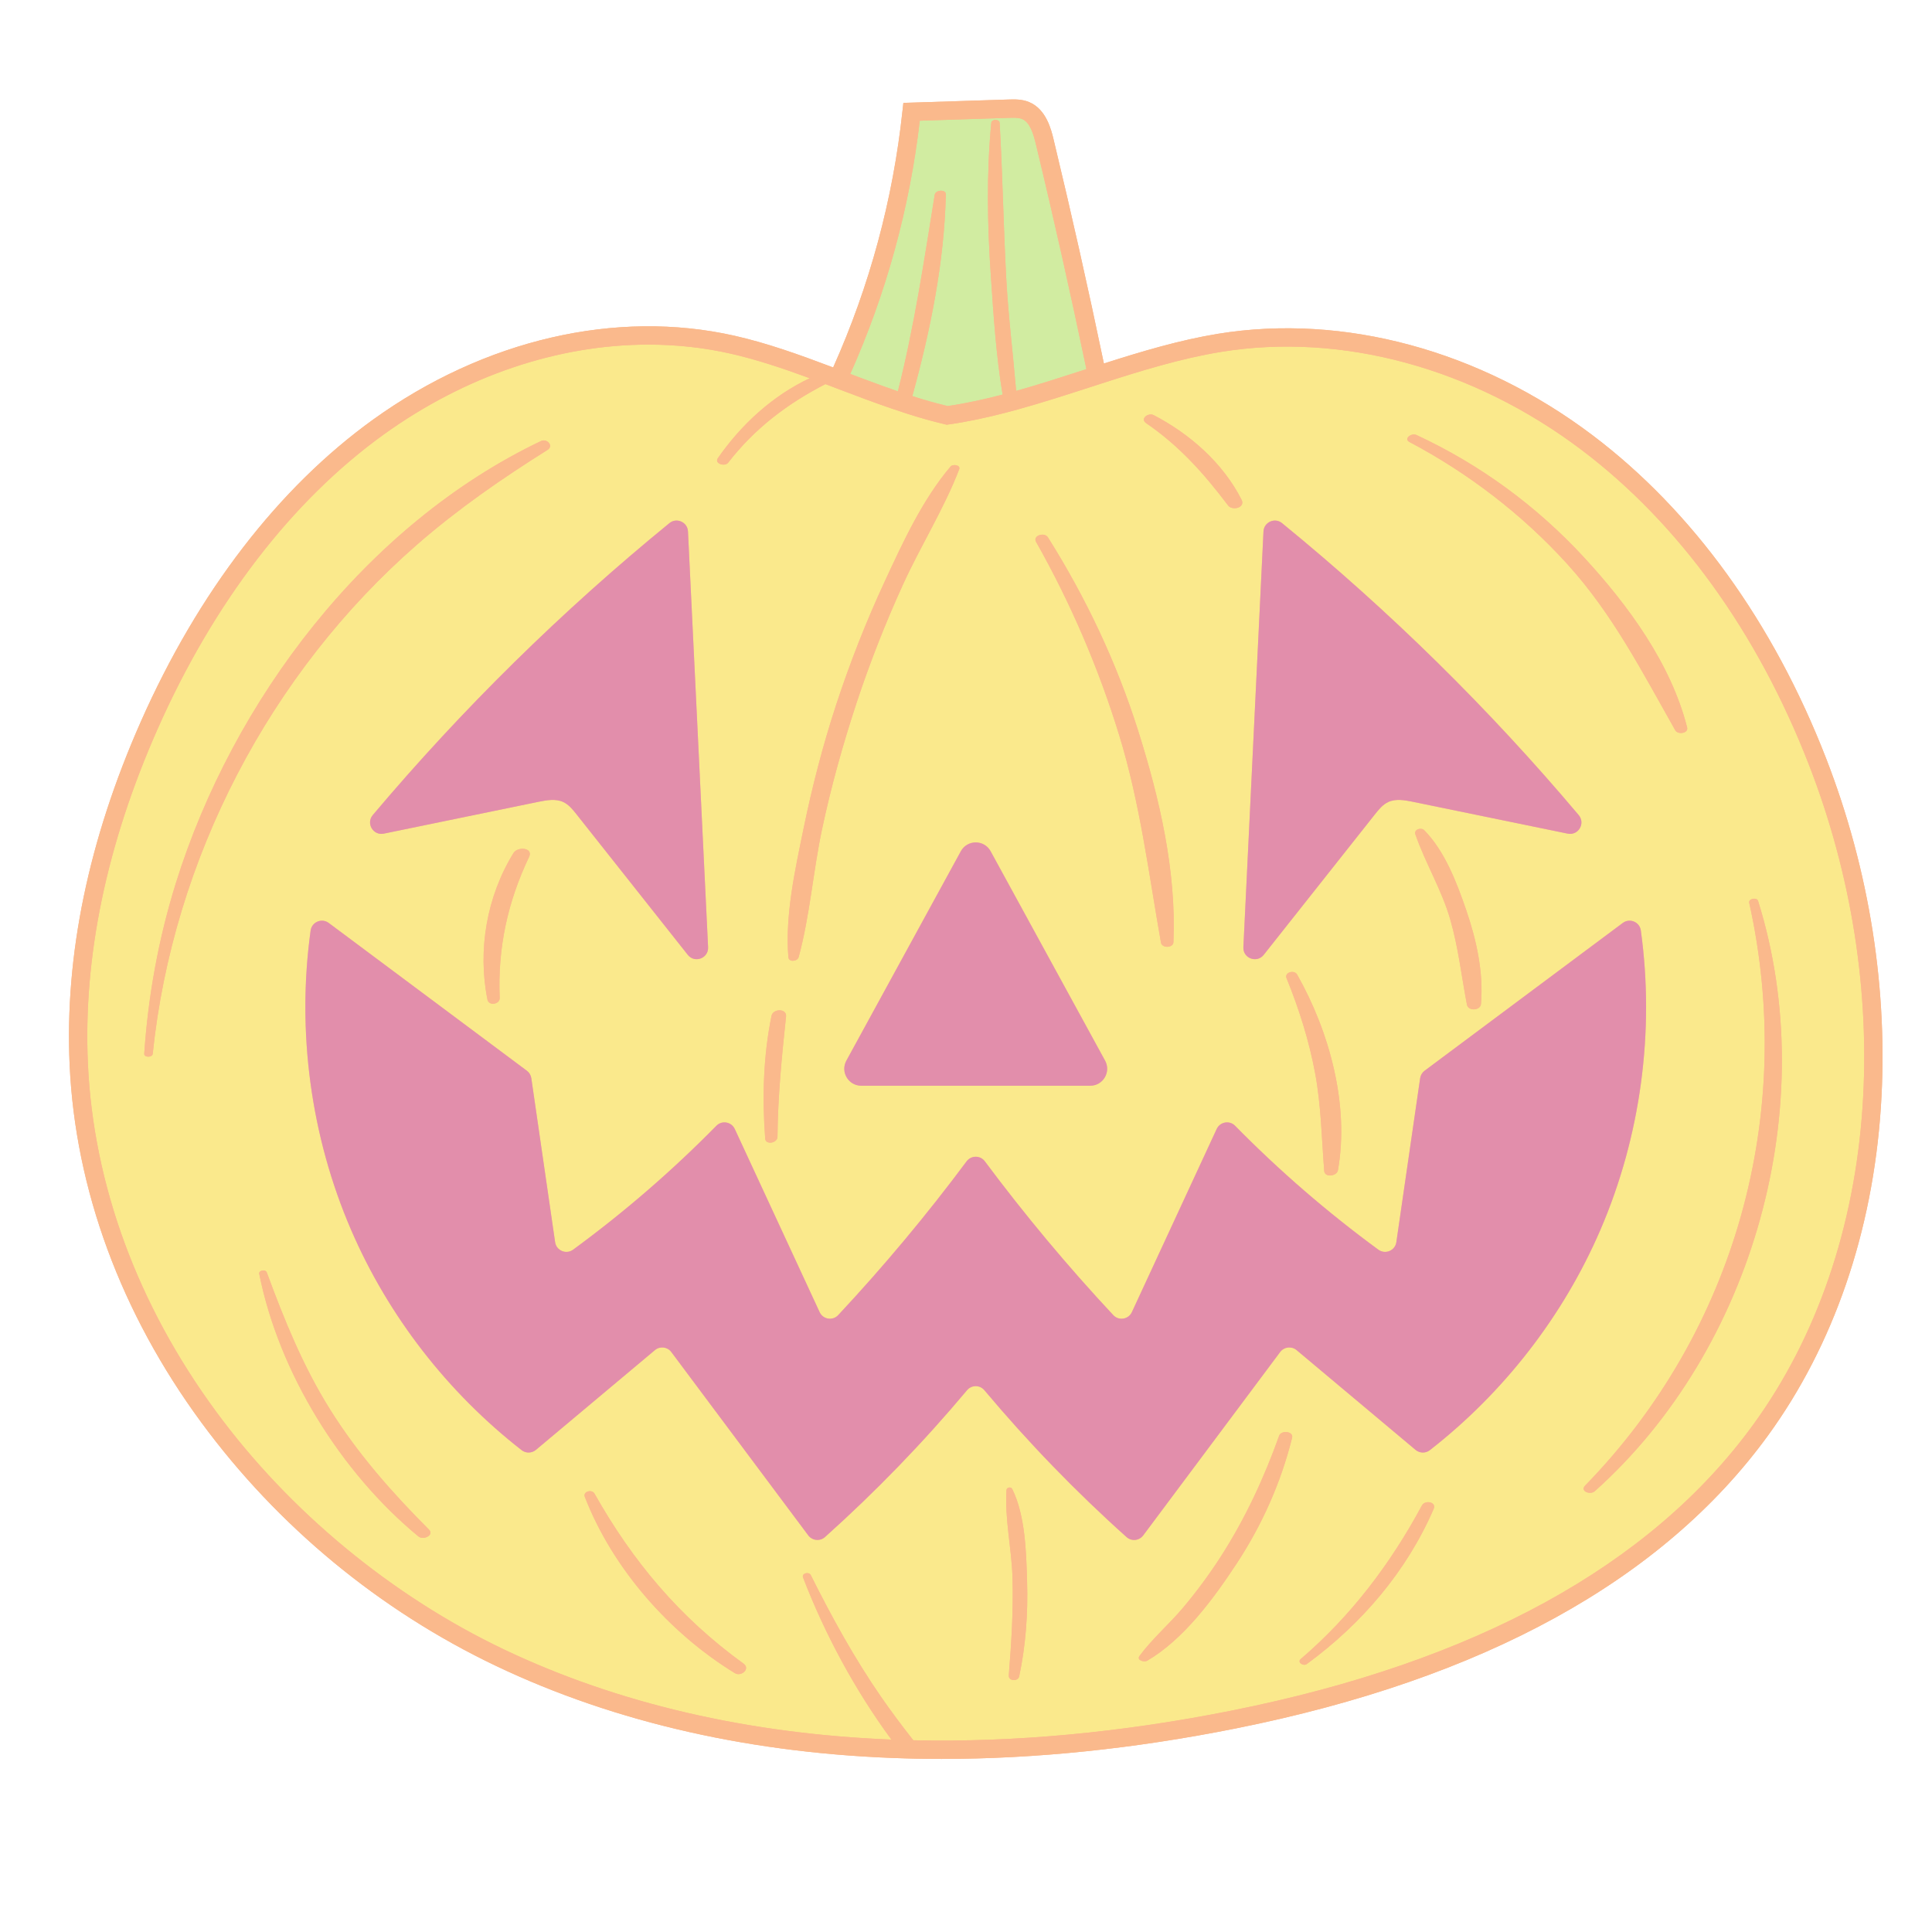 <svg xmlns="http://www.w3.org/2000/svg" xmlns:xlink="http://www.w3.org/1999/xlink" width="500" zoomAndPan="magnify" viewBox="0 0 375 375" height="500" preserveAspectRatio="xMidYMid meet" version="1.0"><defs><clipPath id="4e6f14c3b6"><path d="M 13 19.066 L 366 19.066 L 366 341.566 L 13 341.566 Z M 13 19.066 " clip-rule="nonzero"/></clipPath><clipPath id="78e20d4c30"><path d="M 13 19.066 L 366 19.066 L 366 341.566 L 13 341.566 Z M 13 19.066 " clip-rule="nonzero"/></clipPath></defs><rect x="-37.5" width="450" fill="#ffffff" y="-37.5" height="450" fill-opacity="1"/><rect x="-37.5" width="450" fill="#ffffff" y="-37.5" height="450" fill-opacity="1"/><g clip-path="url(#4e6f14c3b6)"><path fill="#fab98c" d="M 354.426 147.148 C 344.188 120.812 328.527 99.152 309.137 84.5 C 287.309 68.004 260.805 60.816 236.418 64.789 C 229.02 65.996 221.703 68.18 214.266 70.555 C 211.227 55.969 207.945 41.367 204.508 27.102 C 204.047 25.184 203.078 21.188 199.754 19.816 C 198.355 19.23 196.898 19.281 195.734 19.316 L 194.859 19.344 C 188.871 19.535 182.879 19.73 176.883 19.922 L 175.344 19.965 L 175.172 21.508 C 173.328 38.734 168.801 55.48 161.715 71.324 C 155 68.785 148.855 66.59 142.59 65.172 C 119.578 59.977 94.008 65.906 72.438 81.426 C 54.043 94.676 38.445 114.957 27.328 140.082 C 17.188 163.016 12.543 185.43 13.516 206.695 C 14.621 230.863 23.465 254.863 39.078 276.094 C 53.879 296.227 73.641 312.559 96.227 323.332 C 119.578 334.465 146.477 340.488 175.82 341.305 C 177.266 341.352 178.723 341.379 180.188 341.391 C 181.047 341.398 181.906 341.406 182.766 341.406 C 200.992 341.406 220.098 339.441 239.828 335.496 C 287.965 325.867 322.73 306.734 343.172 278.625 C 355.887 261.133 363.465 239.137 365.07 214.992 C 366.57 192.387 362.891 168.922 354.426 147.148 " fill-opacity="1" fill-rule="nonzero"/></g><path fill="#d1eca1" d="M 201.055 27.941 C 200.793 26.863 200.496 25.801 200.074 24.934 C 199.652 24.066 199.121 23.398 198.391 23.102 C 197.699 22.809 196.758 22.844 195.848 22.871 L 194.973 22.902 C 194.395 22.922 193.805 22.938 193.219 22.957 L 193.23 23.27 C 193.617 23.27 194.004 23.461 194.031 23.844 C 194.598 33.844 194.77 43.855 195.301 53.859 C 195.691 61.207 196.617 68.535 197.234 75.875 C 201.617 74.652 206.004 73.223 210.324 71.828 L 210.871 71.648 C 207.809 56.98 204.516 42.281 201.055 27.941 Z M 192.332 53.676 C 192.844 61.207 193.344 69.02 194.605 76.586 C 191.02 77.523 187.445 78.305 183.93 78.82 C 183.242 78.656 182.551 78.477 181.863 78.293 C 180.977 78.062 180.094 77.809 179.215 77.547 C 178.961 77.465 178.695 77.387 178.441 77.312 C 177.984 77.176 177.539 77.031 177.082 76.883 C 180.598 64.121 183.27 51 183.59 37.746 C 183.617 36.695 181.578 36.844 181.43 37.797 C 179.363 50.617 177.465 63.383 174.277 75.961 C 173.359 75.648 172.453 75.328 171.535 74.992 C 170.148 74.496 168.758 73.984 167.383 73.465 C 166.594 73.172 165.812 72.875 165.035 72.582 C 172.02 56.93 176.555 40.414 178.531 23.426 C 183.434 23.277 188.324 23.113 193.219 22.957 L 193.23 23.27 C 192.836 23.27 192.445 23.461 192.41 23.832 C 191.465 33.734 191.648 43.754 192.332 53.676 " fill-opacity="1" fill-rule="nonzero"/><path fill="#fae98c" d="M 81.219 298.223 C 82.164 299.008 84.348 297.988 83.242 296.871 C 76.098 289.719 69.441 282.172 64.062 273.57 C 58.816 265.188 55.188 256.215 51.777 246.961 C 51.543 246.344 50.18 246.543 50.32 247.254 C 54.145 266.461 66.168 285.809 81.219 298.223 Z M 102.688 166.336 C 103.562 164.516 100.48 164.25 99.664 165.582 C 94.5 173.961 92.668 184.383 94.621 194.039 C 94.875 195.293 97.035 194.953 96.988 193.707 C 96.586 184.012 98.52 175.09 102.688 166.336 Z M 106.277 87.324 C 107.539 86.531 106.148 85.059 105.004 85.609 C 71.016 101.82 45.18 135.961 34.117 171.469 C 30.773 182.215 28.758 193.301 27.996 204.52 C 27.949 205.301 29.566 205.289 29.645 204.535 C 33.551 166.75 52.387 130.59 81.012 105.652 C 88.867 98.805 97.457 92.855 106.277 87.324 Z M 133.5 185.336 C 134.836 187.02 137.543 186.004 137.438 183.855 C 136.145 156.957 134.836 130.051 133.535 103.152 C 133.453 101.344 131.34 100.398 129.941 101.535 C 109.055 118.59 89.746 137.586 72.355 158.207 C 71.004 159.816 72.434 162.23 74.492 161.809 C 84.5 159.754 94.52 157.688 104.527 155.629 C 106.121 155.309 107.836 154.992 109.309 155.664 C 110.402 156.168 111.191 157.156 111.938 158.102 C 119.133 167.172 126.312 176.254 133.5 185.336 Z M 142.641 324.754 C 143.855 325.5 145.719 323.922 144.312 322.902 C 131.973 313.98 122.84 303.121 115.383 289.895 C 114.887 289.027 113.102 289.484 113.516 290.551 C 118.934 304.496 129.965 316.992 142.641 324.754 Z M 152.57 197.301 C 152.742 195.695 150.043 195.754 149.754 197.164 C 148.152 204.969 147.934 213.066 148.523 220.996 C 148.613 222.289 150.902 221.891 150.91 220.652 C 150.98 212.805 151.742 205.086 152.57 197.301 Z M 186.176 91.09 C 186.5 90.238 184.938 90.047 184.52 90.539 C 179.074 96.949 175.273 105.211 171.75 112.809 C 168.133 120.598 164.98 128.621 162.301 136.785 C 159.719 144.656 157.637 152.719 155.969 160.832 C 154.34 168.754 152.355 177.676 153.027 185.797 C 153.105 186.82 154.797 186.613 155.02 185.773 C 157.215 177.691 157.828 169.047 159.582 160.84 C 161.348 152.547 163.629 144.398 166.281 136.355 C 168.844 128.605 171.836 121.004 175.215 113.574 C 178.645 106.023 183.207 98.812 186.176 91.09 Z M 197.824 325.383 C 199.109 319.34 199.543 313.117 199.355 306.957 C 199.195 301.309 199.012 294.16 196.477 289.016 C 196.234 288.531 195.402 288.668 195.363 289.215 C 194.992 294.711 196.348 300.543 196.523 306.082 C 196.723 312.48 196.312 318.816 195.805 325.188 C 195.715 326.332 197.605 326.414 197.824 325.383 Z M 211.609 210.738 C 214.109 210.738 215.695 208.059 214.492 205.863 L 192.277 165.227 C 191.035 162.945 187.75 162.945 186.5 165.227 L 164.285 205.863 C 163.082 208.059 164.672 210.738 167.176 210.738 Z M 227.762 182.883 C 228.352 169.078 225.062 154.965 220.93 141.883 C 216.746 128.633 210.793 116.043 203.398 104.293 C 202.73 103.238 200.402 103.949 201.098 105.168 C 207.816 117.059 213.234 129.66 217.242 142.719 C 221.297 155.934 222.945 169.422 225.348 182.977 C 225.547 184.074 227.711 184.027 227.762 182.883 Z M 238.359 98.094 C 239.188 99.203 241.762 98.535 240.996 97.02 C 237.398 89.891 230.957 84.23 223.941 80.582 C 222.895 80.039 221.211 81.27 222.477 82.137 C 228.891 86.527 233.699 91.91 238.359 98.094 Z M 250.793 279.082 C 251.121 277.781 248.68 277.566 248.289 278.656 C 245.383 286.816 241.695 294.746 237.012 302.047 C 234.758 305.555 232.262 308.934 229.582 312.117 C 226.902 315.289 223.645 318.082 221.184 321.41 C 220.539 322.285 222.113 322.664 222.668 322.344 C 229.777 318.184 235.566 310.273 240.012 303.52 C 244.957 295.996 248.609 287.828 250.793 279.082 Z M 259.688 227.16 C 261.949 214.453 258.027 200.188 251.762 189.148 C 251.215 188.188 249.254 188.719 249.723 189.879 C 252.133 195.809 254.059 201.883 255.242 208.172 C 256.434 214.516 256.527 220.883 257.031 227.293 C 257.141 228.617 259.48 228.305 259.688 227.16 Z M 278.273 292.883 C 278.871 291.504 276.586 291.105 275.996 292.207 C 269.93 303.484 262.227 313.676 252.473 322.016 C 251.719 322.664 252.996 323.465 253.637 322.996 C 264.285 315.203 273 305.043 278.273 292.883 Z M 287.453 194.891 C 287.973 188.691 286.578 182.449 284.578 176.605 C 282.758 171.309 280.434 165.203 276.449 161.152 C 275.84 160.531 274.391 160.984 274.73 161.965 C 276.688 167.594 279.832 172.684 281.5 178.488 C 283.07 183.93 283.676 189.504 284.738 195.031 C 284.988 196.293 287.344 196.156 287.453 194.891 Z M 304.293 161.809 C 306.344 162.23 307.781 159.816 306.422 158.207 C 289.039 137.586 269.723 118.59 248.836 101.535 C 247.438 100.398 245.332 101.344 245.242 103.152 C 243.941 130.051 242.641 156.957 241.34 183.855 C 241.234 186.004 243.949 187.02 245.285 185.336 C 252.473 176.254 259.652 167.172 266.84 158.102 C 267.594 157.156 268.375 156.168 269.477 155.664 C 270.945 154.992 272.664 155.309 274.25 155.629 C 284.262 157.688 294.277 159.754 304.293 161.809 Z M 310.633 238.715 C 318.469 220.547 321.195 200.203 318.484 180.605 C 318.258 178.941 316.316 178.145 314.977 179.148 C 302.16 188.715 289.336 198.27 276.512 207.832 C 276.043 208.184 275.734 208.707 275.648 209.289 C 274.113 219.891 272.57 230.496 271.031 241.105 C 270.789 242.754 268.879 243.547 267.531 242.559 C 257.641 235.309 248.332 227.258 239.723 218.508 C 238.641 217.41 236.801 217.746 236.156 219.141 C 230.672 230.984 225.184 242.832 219.699 254.68 C 219.039 256.102 217.156 256.41 216.086 255.266 C 207.234 245.789 198.91 235.812 191.16 225.418 C 190.273 224.223 188.504 224.23 187.617 225.418 C 179.867 235.82 171.543 245.789 162.691 255.266 C 161.625 256.41 159.738 256.102 159.086 254.68 C 153.594 242.832 148.113 230.984 142.621 219.141 C 141.977 217.746 140.137 217.41 139.055 218.508 C 130.453 227.258 121.141 235.309 111.246 242.559 C 109.906 243.547 107.988 242.754 107.746 241.105 C 106.207 230.496 104.664 219.891 103.129 209.289 C 103.043 208.707 102.738 208.184 102.266 207.832 C 89.441 198.27 76.629 188.715 63.809 179.148 C 62.461 178.145 60.527 178.949 60.293 180.613 C 57.582 200.211 60.309 220.547 68.148 238.715 C 75.363 255.445 86.895 270.285 101.254 281.477 C 102.07 282.117 103.23 282.082 104.016 281.422 C 111.727 274.965 119.426 268.508 127.125 262.051 C 128.094 261.242 129.551 261.41 130.305 262.43 L 156.879 298.008 C 157.652 299.047 159.156 299.203 160.125 298.344 C 169.973 289.52 179.199 279.984 187.695 269.844 C 188.582 268.785 190.195 268.785 191.074 269.844 C 199.586 279.984 208.805 289.52 218.664 298.344 C 219.629 299.211 221.125 299.055 221.898 298.016 C 230.758 286.156 239.617 274.297 248.473 262.43 C 249.23 261.41 250.688 261.242 251.664 262.051 C 259.363 268.508 267.062 274.965 274.762 281.422 C 275.555 282.082 276.715 282.117 277.527 281.477 C 291.895 270.285 303.422 255.445 310.633 238.715 Z M 325.18 141.766 C 325.68 142.637 327.766 142.359 327.469 141.188 C 324.328 128.82 316.02 117.477 307.504 108.242 C 298.254 98.211 287.281 90.168 274.91 84.422 C 273.977 83.988 272.379 85.16 273.582 85.793 C 284.996 91.824 295.445 99.844 304.137 109.398 C 313.027 119.172 318.734 130.398 325.18 141.766 Z M 309.543 289.441 C 340.434 261.809 353.641 214.461 341.242 174.867 C 341 174.105 339.344 174.422 339.523 175.238 C 348.605 216.074 336.883 258.363 307.684 288.34 C 306.609 289.441 308.66 290.223 309.543 289.441 Z M 351.113 148.438 C 359.395 169.734 362.996 192.668 361.527 214.758 C 359.965 238.223 352.625 259.582 340.297 276.535 C 320.402 303.898 286.367 322.562 239.133 332.012 C 217.633 336.309 196.898 338.227 177.273 337.785 C 175.117 335.047 173.02 332.254 171.023 329.375 C 165.832 321.859 161.449 313.879 157.367 305.715 C 157.004 305.004 155.555 305.359 155.875 306.199 C 160.078 317.109 165.883 327.945 173.02 337.652 C 145.312 336.547 119.895 330.68 97.754 320.125 C 76.012 309.75 56.188 293.367 41.941 273.984 C 26.738 253.32 18.137 229.996 17.066 206.531 C 16.117 185.82 20.66 163.945 30.574 141.527 C 41.445 116.973 56.633 97.191 74.504 84.316 C 90.352 72.918 108.391 66.887 125.844 66.887 C 131.25 66.887 136.605 67.461 141.812 68.641 C 146.84 69.781 151.84 71.453 157.168 73.414 C 149.953 76.82 143.906 82.367 139.332 88.941 C 138.605 89.98 140.688 90.633 141.328 89.816 C 146.449 83.184 152.863 78.32 160.219 74.551 C 160.219 74.559 160.23 74.559 160.23 74.559 C 160.816 74.781 161.414 75.008 162.012 75.234 L 162.941 75.59 C 166.371 76.891 169.867 78.215 173.375 79.402 C 174.285 79.715 175.199 80.02 176.117 80.309 C 178.559 81.094 181.008 81.789 183.449 82.359 L 183.766 82.438 L 184.102 82.387 C 187.793 81.867 191.523 81.059 195.25 80.09 C 196.004 79.898 196.758 79.695 197.508 79.484 C 202.184 78.191 206.844 76.688 211.418 75.207 L 213.477 74.543 C 221.43 71.977 229.211 69.566 236.988 68.305 C 260.418 64.477 285.938 71.418 306.992 87.336 C 325.859 101.594 341.121 122.719 351.113 148.438 " fill-opacity="1" fill-rule="nonzero"/><path fill="#e28eab" d="M 133.535 103.152 C 133.453 101.344 131.34 100.398 129.941 101.535 C 109.055 118.59 89.746 137.586 72.355 158.207 C 71.004 159.816 72.434 162.23 74.492 161.809 C 84.5 159.754 94.52 157.688 104.527 155.629 C 106.121 155.309 107.836 154.992 109.309 155.664 C 110.402 156.168 111.191 157.156 111.938 158.102 C 119.133 167.172 126.312 176.254 133.5 185.336 C 134.836 187.02 137.543 186.004 137.438 183.855 C 136.145 156.957 134.836 130.051 133.535 103.152 Z M 192.277 165.227 C 191.035 162.945 187.75 162.945 186.5 165.227 L 164.285 205.863 C 163.082 208.059 164.672 210.738 167.176 210.738 L 211.609 210.738 C 214.109 210.738 215.695 208.059 214.492 205.863 Z M 248.836 101.535 C 247.438 100.398 245.332 101.344 245.242 103.152 C 243.941 130.051 242.641 156.957 241.34 183.855 C 241.234 186.004 243.949 187.02 245.285 185.336 C 252.473 176.254 259.652 167.172 266.84 158.102 C 267.594 157.156 268.375 156.168 269.477 155.664 C 270.945 154.992 272.664 155.309 274.25 155.629 C 284.262 157.688 294.277 159.754 304.293 161.809 C 306.344 162.23 307.781 159.816 306.422 158.207 C 289.039 137.586 269.723 118.59 248.836 101.535 Z M 318.484 180.605 C 321.195 200.203 318.469 220.547 310.633 238.715 C 303.422 255.445 291.895 270.285 277.527 281.477 C 276.715 282.117 275.555 282.082 274.762 281.422 C 267.062 274.965 259.363 268.508 251.664 262.051 C 250.688 261.242 249.23 261.41 248.473 262.43 C 239.617 274.297 230.758 286.156 221.898 298.016 C 221.125 299.055 219.629 299.211 218.664 298.344 C 208.805 289.52 199.586 279.984 191.074 269.844 C 190.195 268.785 188.582 268.785 187.695 269.844 C 179.199 279.984 169.973 289.52 160.125 298.344 C 159.156 299.203 157.652 299.047 156.879 298.008 L 130.305 262.43 C 129.551 261.41 128.094 261.242 127.125 262.051 C 119.426 268.508 111.727 274.965 104.016 281.422 C 103.23 282.082 102.07 282.117 101.254 281.477 C 86.895 270.285 75.363 255.445 68.148 238.715 C 60.309 220.547 57.582 200.211 60.293 180.613 C 60.527 178.949 62.461 178.145 63.809 179.148 C 76.629 188.715 89.441 198.27 102.266 207.832 C 102.738 208.184 103.043 208.707 103.129 209.289 C 104.664 219.891 106.207 230.496 107.746 241.105 C 107.988 242.754 109.906 243.547 111.246 242.559 C 121.141 235.309 130.453 227.258 139.055 218.508 C 140.137 217.41 141.977 217.746 142.621 219.141 C 148.113 230.984 153.594 242.832 159.086 254.68 C 159.738 256.102 161.625 256.41 162.691 255.266 C 171.543 245.789 179.867 235.82 187.617 225.418 C 188.504 224.23 190.273 224.223 191.16 225.418 C 198.91 235.812 207.234 245.789 216.086 255.266 C 217.156 256.41 219.039 256.102 219.699 254.68 C 225.184 242.832 230.672 230.984 236.156 219.141 C 236.801 217.746 238.641 217.41 239.723 218.508 C 248.332 227.258 257.641 235.309 267.531 242.559 C 268.879 243.547 270.789 242.754 271.031 241.105 C 272.57 230.496 274.113 219.891 275.648 209.289 C 275.734 208.707 276.043 208.184 276.512 207.832 C 289.336 198.27 302.16 188.715 314.977 179.148 C 316.316 178.145 318.258 178.941 318.484 180.605 " fill-opacity="1" fill-rule="nonzero"/><g clip-path="url(#78e20d4c30)"><path fill="#fab98c" d="M 83.242 296.871 C 84.348 297.988 82.164 299.008 81.219 298.223 C 66.168 285.809 54.145 266.461 50.32 247.254 C 50.18 246.543 51.543 246.344 51.777 246.961 C 55.188 256.215 58.816 265.188 64.062 273.57 C 69.441 282.172 76.098 289.719 83.242 296.871 Z M 102.688 166.336 C 98.52 175.09 96.586 184.012 96.988 193.707 C 97.035 194.953 94.875 195.293 94.621 194.039 C 92.668 184.383 94.5 173.961 99.664 165.582 C 100.48 164.25 103.562 164.516 102.688 166.336 Z M 106.277 87.324 C 97.457 92.855 88.867 98.805 81.012 105.652 C 52.387 130.59 33.551 166.75 29.645 204.535 C 29.566 205.289 27.949 205.301 27.996 204.52 C 28.758 193.301 30.773 182.215 34.117 171.469 C 45.18 135.961 71.016 101.82 105.004 85.609 C 106.148 85.059 107.539 86.531 106.277 87.324 Z M 142.641 324.754 C 129.965 316.992 118.934 304.496 113.516 290.551 C 113.102 289.484 114.887 289.027 115.383 289.895 C 122.84 303.121 131.973 313.98 144.312 322.902 C 145.719 323.922 143.855 325.5 142.641 324.754 Z M 152.57 197.301 C 151.742 205.086 150.98 212.805 150.91 220.652 C 150.902 221.891 148.613 222.289 148.523 220.996 C 147.934 213.066 148.152 204.969 149.754 197.164 C 150.043 195.754 152.742 195.695 152.57 197.301 Z M 186.176 91.09 C 183.207 98.812 178.645 106.023 175.215 113.574 C 171.836 121.004 168.844 128.605 166.281 136.355 C 163.629 144.398 161.348 152.547 159.582 160.84 C 157.828 169.047 157.215 177.691 155.02 185.773 C 154.797 186.613 153.105 186.82 153.027 185.797 C 152.355 177.676 154.34 168.754 155.969 160.832 C 157.637 152.719 159.719 144.656 162.301 136.785 C 164.98 128.621 168.133 120.598 171.75 112.809 C 175.273 105.211 179.074 96.949 184.52 90.539 C 184.938 90.047 186.5 90.238 186.176 91.09 Z M 199.355 306.957 C 199.543 313.117 199.109 319.34 197.824 325.383 C 197.605 326.414 195.715 326.332 195.805 325.188 C 196.312 318.816 196.723 312.48 196.523 306.082 C 196.348 300.543 194.992 294.711 195.363 289.215 C 195.402 288.668 196.234 288.531 196.477 289.016 C 199.012 294.16 199.195 301.309 199.355 306.957 Z M 225.348 182.977 C 222.945 169.422 221.297 155.934 217.242 142.719 C 213.234 129.66 207.816 117.059 201.098 105.168 C 200.402 103.949 202.73 103.238 203.398 104.293 C 210.793 116.043 216.746 128.633 220.93 141.883 C 225.062 154.965 228.352 169.078 227.762 182.883 C 227.711 184.027 225.547 184.074 225.348 182.977 Z M 223.941 80.582 C 230.957 84.23 237.398 89.891 240.996 97.02 C 241.762 98.535 239.188 99.203 238.359 98.094 C 233.699 91.91 228.891 86.527 222.477 82.137 C 221.211 81.27 222.895 80.039 223.941 80.582 Z M 250.793 279.082 C 248.609 287.828 244.957 295.996 240.012 303.52 C 235.566 310.273 229.777 318.184 222.668 322.344 C 222.113 322.664 220.539 322.285 221.184 321.41 C 223.645 318.082 226.902 315.289 229.582 312.117 C 232.262 308.934 234.758 305.555 237.012 302.047 C 241.695 294.746 245.383 286.816 248.289 278.656 C 248.68 277.566 251.121 277.781 250.793 279.082 Z M 249.723 189.879 C 249.254 188.719 251.215 188.188 251.762 189.148 C 258.027 200.188 261.949 214.453 259.688 227.16 C 259.48 228.305 257.141 228.617 257.031 227.293 C 256.527 220.883 256.434 214.516 255.242 208.172 C 254.059 201.883 252.133 195.809 249.723 189.879 Z M 278.273 292.883 C 273 305.043 264.285 315.203 253.637 322.996 C 252.996 323.465 251.719 322.664 252.473 322.016 C 262.227 313.676 269.93 303.484 275.996 292.207 C 276.586 291.105 278.871 291.504 278.273 292.883 Z M 284.578 176.605 C 286.578 182.449 287.973 188.691 287.453 194.891 C 287.344 196.156 284.988 196.293 284.738 195.031 C 283.676 189.504 283.07 183.93 281.5 178.488 C 279.832 172.684 276.688 167.594 274.73 161.965 C 274.391 160.984 275.84 160.531 276.449 161.152 C 280.434 165.203 282.758 171.309 284.578 176.605 Z M 325.18 141.766 C 318.734 130.398 313.027 119.172 304.137 109.398 C 295.445 99.844 284.996 91.824 273.582 85.793 C 272.379 85.16 273.977 83.988 274.91 84.422 C 287.281 90.168 298.254 98.211 307.504 108.242 C 316.02 117.477 324.328 128.82 327.469 141.188 C 327.766 142.359 325.68 142.637 325.18 141.766 Z M 341.242 174.867 C 353.641 214.461 340.434 261.809 309.543 289.441 C 308.66 290.223 306.609 289.441 307.684 288.34 C 336.883 258.363 348.605 216.074 339.523 175.238 C 339.344 174.422 341 174.105 341.242 174.867 Z M 361.527 214.758 C 359.965 238.223 352.625 259.582 340.297 276.535 C 320.402 303.898 286.367 322.562 239.133 332.012 C 217.633 336.309 196.898 338.227 177.273 337.785 C 175.117 335.047 173.02 332.254 171.023 329.375 C 165.832 321.859 161.449 313.879 157.367 305.715 C 157.004 305.004 155.555 305.359 155.875 306.199 C 160.078 317.109 165.883 327.945 173.02 337.652 C 145.312 336.547 119.895 330.68 97.754 320.125 C 76.012 309.75 56.188 293.367 41.941 273.984 C 26.738 253.32 18.137 229.996 17.066 206.531 C 16.117 185.82 20.66 163.945 30.574 141.527 C 41.445 116.973 56.633 97.191 74.504 84.316 C 90.352 72.918 108.391 66.887 125.844 66.887 C 131.25 66.887 136.605 67.461 141.812 68.641 C 146.84 69.781 151.84 71.453 157.168 73.414 C 149.953 76.82 143.906 82.367 139.332 88.941 C 138.605 89.98 140.688 90.633 141.328 89.816 C 146.449 83.184 152.863 78.32 160.219 74.551 C 160.219 74.559 160.23 74.559 160.23 74.559 C 160.816 74.781 161.414 75.008 162.012 75.234 L 162.941 75.59 C 166.371 76.891 169.867 78.215 173.375 79.402 C 174.285 79.715 175.199 80.02 176.117 80.309 C 178.559 81.094 181.008 81.789 183.449 82.359 L 183.766 82.438 L 184.102 82.387 C 187.793 81.867 191.523 81.059 195.25 80.09 C 196.004 79.898 196.758 79.695 197.508 79.484 C 202.184 78.191 206.844 76.688 211.418 75.207 L 213.477 74.543 C 221.43 71.977 229.211 69.566 236.988 68.305 C 260.418 64.477 285.938 71.418 306.992 87.336 C 325.859 101.594 341.121 122.719 351.113 148.438 C 359.395 169.734 362.996 192.668 361.527 214.758 Z M 178.531 23.426 C 183.434 23.277 188.324 23.113 193.219 22.957 C 193.805 22.938 194.395 22.922 194.973 22.902 L 195.848 22.871 C 196.758 22.844 197.699 22.809 198.391 23.102 C 199.121 23.398 199.652 24.066 200.074 24.934 C 200.496 25.801 200.793 26.863 201.055 27.941 C 204.516 42.281 207.809 56.98 210.871 71.648 L 210.324 71.828 C 206.004 73.223 201.617 74.652 197.234 75.875 C 196.617 68.535 195.691 61.207 195.301 53.859 C 194.77 43.855 194.598 33.844 194.031 23.844 C 194.004 23.461 193.617 23.27 193.23 23.27 C 192.836 23.27 192.445 23.461 192.41 23.832 C 191.465 33.734 191.648 43.754 192.332 53.676 C 192.844 61.207 193.344 69.02 194.605 76.586 C 191.02 77.523 187.445 78.305 183.93 78.82 C 183.242 78.656 182.551 78.477 181.863 78.293 C 180.977 78.062 180.094 77.809 179.215 77.547 C 178.961 77.465 178.695 77.387 178.441 77.312 C 177.984 77.176 177.539 77.031 177.082 76.883 C 180.598 64.121 183.27 51 183.59 37.746 C 183.617 36.695 181.578 36.844 181.43 37.797 C 179.363 50.617 177.465 63.383 174.277 75.961 C 173.359 75.648 172.453 75.328 171.535 74.992 C 170.148 74.496 168.758 73.984 167.383 73.465 C 166.594 73.172 165.812 72.875 165.035 72.582 C 172.02 56.93 176.555 40.414 178.531 23.426 Z M 354.426 147.148 C 344.188 120.812 328.527 99.152 309.137 84.5 C 287.309 68.004 260.805 60.816 236.418 64.789 C 229.02 65.996 221.703 68.18 214.266 70.555 C 211.227 55.969 207.945 41.367 204.508 27.102 C 204.047 25.184 203.078 21.188 199.754 19.816 C 198.355 19.23 196.898 19.281 195.734 19.316 L 194.859 19.344 C 188.871 19.535 182.879 19.73 176.883 19.922 L 175.344 19.965 L 175.172 21.508 C 173.328 38.734 168.801 55.48 161.715 71.324 C 155 68.785 148.855 66.59 142.59 65.172 C 119.578 59.977 94.008 65.906 72.438 81.426 C 54.043 94.676 38.445 114.957 27.328 140.082 C 17.188 163.016 12.543 185.43 13.516 206.695 C 14.621 230.863 23.465 254.863 39.078 276.094 C 53.879 296.227 73.641 312.559 96.227 323.332 C 119.578 334.465 146.477 340.488 175.82 341.305 C 177.266 341.352 178.723 341.379 180.188 341.391 C 181.047 341.398 181.906 341.406 182.766 341.406 C 200.992 341.406 220.098 339.441 239.828 335.496 C 287.965 325.867 322.73 306.734 343.172 278.625 C 355.887 261.133 363.465 239.137 365.07 214.992 C 366.57 192.387 362.891 168.922 354.426 147.148 " fill-opacity="1" fill-rule="nonzero"/></g></svg>